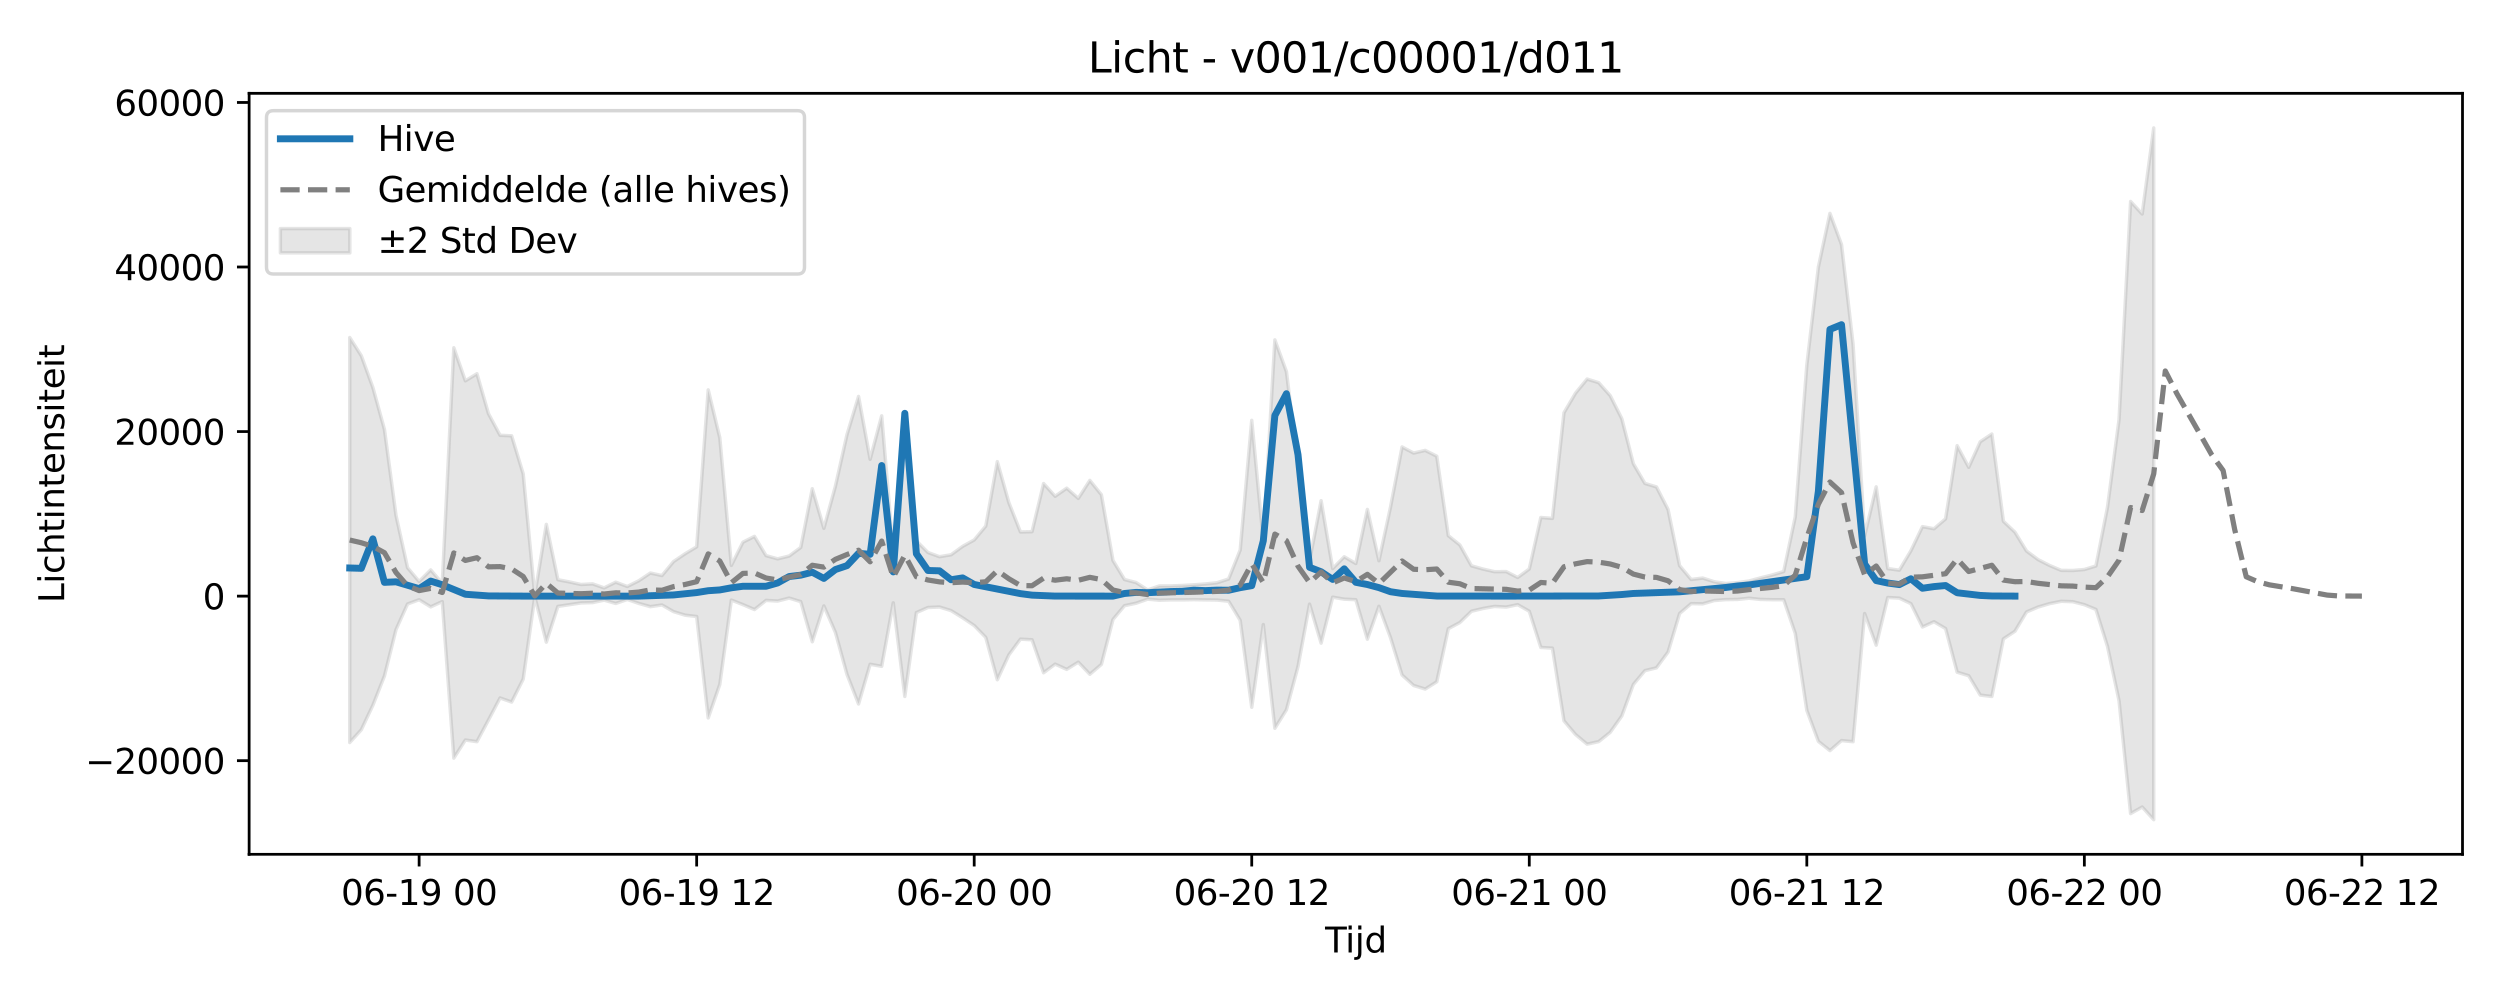 <?xml version="1.0" encoding="utf-8" standalone="no"?>
<!DOCTYPE svg PUBLIC "-//W3C//DTD SVG 1.1//EN"
  "http://www.w3.org/Graphics/SVG/1.1/DTD/svg11.dtd">
<svg xmlns:xlink="http://www.w3.org/1999/xlink" width="720pt" height="288pt" viewBox="0 0 720 288" xmlns="http://www.w3.org/2000/svg" version="1.1">
 <defs>
  <style type="text/css">*{stroke-linejoin: round; stroke-linecap: butt}</style>
 </defs>
 <g id="figure_1">
  <g id="patch_1">
   <path d="M 0 288 
L 720 288 
L 720 0 
L 0 0 
z
" style="fill: #ffffff"/>
  </g>
  <g id="axes_1">
   <g id="patch_2">
    <path d="M 71.75 246.04 
L 709.2 246.04 
L 709.2 26.88 
L 71.75 26.88 
z
" style="fill: #ffffff"/>
   </g>
   <g id="FillBetweenPolyCollection_1">
    <defs>
     <path id="me89d9ce034" d="M 100.725 -190.793 
L 100.725 -74.146 
L 104.055 -77.823 
L 107.386 -84.874 
L 110.716 -93.301 
L 114.047 -106.659 
L 117.377 -114.049 
L 120.708 -115.278 
L 124.038 -113.215 
L 127.369 -114.749 
L 130.699 -69.66 
L 134.03 -74.874 
L 137.36 -74.399 
L 140.691 -80.653 
L 144.021 -86.99 
L 147.351 -85.809 
L 150.682 -92.407 
L 154.012 -116.13 
L 157.343 -103.052 
L 160.673 -113.349 
L 164.004 -113.852 
L 167.334 -114.355 
L 170.665 -114.453 
L 173.995 -115.162 
L 177.326 -114.202 
L 180.656 -115.355 
L 183.986 -114.213 
L 187.317 -113.28 
L 190.647 -113.773 
L 193.978 -111.851 
L 197.308 -110.828 
L 200.639 -110.438 
L 203.969 -81.24 
L 207.3 -90.886 
L 210.63 -115.184 
L 213.961 -113.87 
L 217.291 -112.449 
L 220.622 -115.088 
L 223.952 -114.894 
L 227.282 -115.757 
L 230.613 -114.728 
L 233.943 -103.165 
L 237.274 -113.492 
L 240.604 -105.846 
L 243.935 -93.766 
L 247.265 -85.254 
L 250.596 -96.684 
L 253.926 -96.1 
L 257.257 -114.393 
L 260.587 -87.414 
L 263.918 -111.569 
L 267.248 -113.04 
L 270.578 -113.175 
L 273.909 -112.146 
L 277.239 -110.074 
L 280.57 -107.842 
L 283.9 -104.419 
L 287.231 -92.229 
L 290.561 -99.401 
L 293.892 -103.929 
L 297.222 -103.744 
L 300.553 -94.247 
L 303.883 -96.73 
L 307.214 -95.221 
L 310.544 -97.296 
L 313.874 -93.803 
L 317.205 -96.656 
L 320.535 -109.576 
L 323.866 -113.566 
L 327.196 -114.272 
L 330.527 -115.446 
L 333.857 -115.137 
L 337.188 -115.231 
L 340.518 -115.232 
L 343.849 -115.294 
L 347.179 -115.229 
L 350.509 -115.184 
L 353.84 -114.846 
L 357.17 -109.359 
L 360.501 -84.3 
L 363.831 -108.135 
L 367.162 -78.25 
L 370.492 -83.581 
L 373.823 -96.021 
L 377.153 -114.009 
L 380.484 -102.776 
L 383.814 -116.012 
L 387.145 -115.438 
L 390.475 -115.281 
L 393.805 -103.907 
L 397.136 -113.39 
L 400.466 -104.354 
L 403.797 -93.597 
L 407.127 -90.58 
L 410.458 -89.548 
L 413.788 -91.649 
L 417.119 -106.935 
L 420.449 -108.713 
L 423.78 -111.964 
L 427.11 -112.76 
L 430.441 -113.345 
L 433.771 -113.16 
L 437.101 -113.855 
L 440.432 -111.961 
L 443.762 -101.53 
L 447.093 -101.336 
L 450.423 -80.402 
L 453.754 -76.462 
L 457.084 -73.681 
L 460.415 -74.415 
L 463.745 -77.089 
L 467.076 -81.791 
L 470.406 -90.87 
L 473.736 -94.853 
L 477.067 -95.662 
L 480.397 -100.204 
L 483.728 -111.313 
L 487.058 -114.155 
L 490.389 -114.09 
L 493.719 -115.05 
L 497.05 -115.31 
L 500.38 -115.36 
L 503.711 -115.711 
L 507.041 -115.361 
L 510.372 -115.286 
L 513.702 -115.278 
L 517.032 -105.578 
L 520.363 -83.411 
L 523.693 -74.488 
L 527.024 -71.819 
L 530.354 -74.718 
L 533.685 -74.389 
L 537.015 -111.303 
L 540.346 -102.186 
L 543.676 -115.921 
L 547.007 -115.732 
L 550.337 -114.157 
L 553.668 -107.423 
L 556.998 -108.939 
L 560.328 -106.972 
L 563.659 -94.406 
L 566.989 -93.394 
L 570.32 -87.813 
L 573.65 -87.412 
L 576.981 -103.996 
L 580.311 -106.205 
L 583.642 -111.753 
L 586.972 -113.175 
L 590.303 -114.158 
L 593.633 -114.828 
L 596.964 -114.71 
L 600.294 -113.852 
L 603.624 -112.486 
L 606.955 -101.839 
L 610.285 -86.16 
L 613.616 -53.685 
L 616.946 -55.58 
L 620.277 -51.922 
L 620.277 -251.158 
L 620.277 -251.158 
L 616.946 -226.37 
L 613.616 -229.975 
L 610.285 -167.184 
L 606.955 -141.911 
L 603.624 -125.005 
L 600.294 -123.981 
L 596.964 -123.699 
L 593.633 -123.733 
L 590.303 -125.14 
L 586.972 -126.836 
L 583.642 -129.305 
L 580.311 -134.729 
L 576.981 -137.872 
L 573.65 -163.001 
L 570.32 -160.782 
L 566.989 -153.417 
L 563.659 -159.645 
L 560.328 -138.571 
L 556.998 -135.723 
L 553.668 -136.327 
L 550.337 -129.385 
L 547.007 -123.789 
L 543.676 -124.25 
L 540.346 -147.787 
L 537.015 -133.65 
L 533.685 -188.831 
L 530.354 -217.57 
L 527.024 -226.549 
L 523.693 -211.118 
L 520.363 -182.862 
L 517.032 -139.136 
L 513.702 -123.391 
L 510.372 -122.402 
L 507.041 -121.576 
L 503.711 -120.667 
L 500.38 -120.206 
L 497.05 -119.956 
L 493.719 -120.454 
L 490.389 -121.52 
L 487.058 -121.109 
L 483.728 -125.086 
L 480.397 -141.279 
L 477.067 -147.766 
L 473.736 -148.77 
L 470.406 -154.459 
L 467.076 -167.442 
L 463.745 -174.057 
L 460.415 -177.793 
L 457.084 -178.832 
L 453.754 -174.776 
L 450.423 -169.131 
L 447.093 -138.696 
L 443.762 -138.965 
L 440.432 -124.133 
L 437.101 -121.68 
L 433.771 -123.385 
L 430.441 -123.351 
L 427.11 -124.108 
L 423.78 -125.043 
L 420.449 -131.036 
L 417.119 -133.727 
L 413.788 -156.608 
L 410.458 -158.285 
L 407.127 -157.521 
L 403.797 -159.278 
L 400.466 -141.958 
L 397.136 -126.508 
L 393.805 -141.285 
L 390.475 -125.704 
L 387.145 -127.65 
L 383.814 -124.241 
L 380.484 -143.801 
L 377.153 -126.404 
L 373.823 -153.859 
L 370.492 -180.983 
L 367.162 -190.11 
L 363.831 -132.241 
L 360.501 -166.948 
L 357.17 -129.57 
L 353.84 -121.256 
L 350.509 -120.17 
L 347.179 -119.829 
L 343.849 -119.573 
L 340.518 -119.386 
L 337.188 -119.255 
L 333.857 -119.243 
L 330.527 -118.095 
L 327.196 -120.23 
L 323.866 -121.096 
L 320.535 -126.594 
L 317.205 -145.512 
L 313.874 -149.651 
L 310.544 -144.461 
L 307.214 -147.403 
L 303.883 -145.073 
L 300.553 -148.742 
L 297.222 -134.872 
L 293.892 -134.794 
L 290.561 -143.227 
L 287.231 -155.053 
L 283.9 -136.488 
L 280.57 -132.493 
L 277.239 -130.647 
L 273.909 -128.224 
L 270.578 -127.667 
L 267.248 -128.888 
L 263.918 -132.226 
L 260.587 -168.812 
L 257.257 -129.152 
L 253.926 -168.245 
L 250.596 -155.717 
L 247.265 -173.823 
L 243.935 -162.838 
L 240.604 -147.99 
L 237.274 -135.845 
L 233.943 -147.249 
L 230.613 -130.331 
L 227.282 -127.869 
L 223.952 -127.053 
L 220.622 -127.979 
L 217.291 -133.521 
L 213.961 -131.851 
L 210.63 -125.167 
L 207.3 -161.949 
L 203.969 -175.715 
L 200.639 -130.517 
L 197.308 -128.512 
L 193.978 -126.265 
L 190.647 -122.237 
L 187.317 -122.969 
L 183.986 -120.75 
L 180.656 -119.091 
L 177.326 -120.335 
L 173.995 -118.69 
L 170.665 -119.844 
L 167.334 -119.666 
L 164.004 -120.396 
L 160.673 -121.046 
L 157.343 -136.982 
L 154.012 -116.606 
L 150.682 -151.533 
L 147.351 -162.488 
L 144.021 -162.637 
L 140.691 -168.845 
L 137.36 -180.361 
L 134.03 -178.316 
L 130.699 -187.849 
L 127.369 -119.985 
L 124.038 -123.873 
L 120.708 -120.535 
L 117.377 -124.496 
L 114.047 -139.574 
L 110.716 -164.346 
L 107.386 -176.398 
L 104.055 -185.554 
L 100.725 -190.793 
z
" style="stroke: #808080; stroke-opacity: 0.2"/>
    </defs>
    <g clip-path="url(#paecc1ee285)">
     <use xlink:href="#me89d9ce034" x="0" y="288" style="fill: #808080; fill-opacity: 0.2; stroke: #808080; stroke-opacity: 0.2"/>
    </g>
   </g>
   <g id="matplotlib.axis_1">
    <g id="xtick_1">
     <g id="line2d_1">
      <defs>
       <path id="m0d12db2fdc" d="M 0 0 
L 0 3.5 
" style="stroke: #000000; stroke-width: 0.8"/>
      </defs>
      <g>
       <use xlink:href="#m0d12db2fdc" x="120.708" y="246.04" style="stroke: #000000; stroke-width: 0.8"/>
      </g>
     </g>
     <g id="text_1">
      <!-- 06-19 00 -->
      <g transform="translate(98.227 260.638) scale(0.1 -0.1)">
       <defs>
        <path id="DejaVuSans-30" d="M 2034 4250 
Q 1547 4250 1301 3770 
Q 1056 3291 1056 2328 
Q 1056 1369 1301 889 
Q 1547 409 2034 409 
Q 2525 409 2770 889 
Q 3016 1369 3016 2328 
Q 3016 3291 2770 3770 
Q 2525 4250 2034 4250 
z
M 2034 4750 
Q 2819 4750 3233 4129 
Q 3647 3509 3647 2328 
Q 3647 1150 3233 529 
Q 2819 -91 2034 -91 
Q 1250 -91 836 529 
Q 422 1150 422 2328 
Q 422 3509 836 4129 
Q 1250 4750 2034 4750 
z
" transform="scale(0.016)"/>
        <path id="DejaVuSans-36" d="M 2113 2584 
Q 1688 2584 1439 2293 
Q 1191 2003 1191 1497 
Q 1191 994 1439 701 
Q 1688 409 2113 409 
Q 2538 409 2786 701 
Q 3034 994 3034 1497 
Q 3034 2003 2786 2293 
Q 2538 2584 2113 2584 
z
M 3366 4563 
L 3366 3988 
Q 3128 4100 2886 4159 
Q 2644 4219 2406 4219 
Q 1781 4219 1451 3797 
Q 1122 3375 1075 2522 
Q 1259 2794 1537 2939 
Q 1816 3084 2150 3084 
Q 2853 3084 3261 2657 
Q 3669 2231 3669 1497 
Q 3669 778 3244 343 
Q 2819 -91 2113 -91 
Q 1303 -91 875 529 
Q 447 1150 447 2328 
Q 447 3434 972 4092 
Q 1497 4750 2381 4750 
Q 2619 4750 2861 4703 
Q 3103 4656 3366 4563 
z
" transform="scale(0.016)"/>
        <path id="DejaVuSans-2d" d="M 313 2009 
L 1997 2009 
L 1997 1497 
L 313 1497 
L 313 2009 
z
" transform="scale(0.016)"/>
        <path id="DejaVuSans-31" d="M 794 531 
L 1825 531 
L 1825 4091 
L 703 3866 
L 703 4441 
L 1819 4666 
L 2450 4666 
L 2450 531 
L 3481 531 
L 3481 0 
L 794 0 
L 794 531 
z
" transform="scale(0.016)"/>
        <path id="DejaVuSans-39" d="M 703 97 
L 703 672 
Q 941 559 1184 500 
Q 1428 441 1663 441 
Q 2288 441 2617 861 
Q 2947 1281 2994 2138 
Q 2813 1869 2534 1725 
Q 2256 1581 1919 1581 
Q 1219 1581 811 2004 
Q 403 2428 403 3163 
Q 403 3881 828 4315 
Q 1253 4750 1959 4750 
Q 2769 4750 3195 4129 
Q 3622 3509 3622 2328 
Q 3622 1225 3098 567 
Q 2575 -91 1691 -91 
Q 1453 -91 1209 -44 
Q 966 3 703 97 
z
M 1959 2075 
Q 2384 2075 2632 2365 
Q 2881 2656 2881 3163 
Q 2881 3666 2632 3958 
Q 2384 4250 1959 4250 
Q 1534 4250 1286 3958 
Q 1038 3666 1038 3163 
Q 1038 2656 1286 2365 
Q 1534 2075 1959 2075 
z
" transform="scale(0.016)"/>
        <path id="DejaVuSans-20" transform="scale(0.016)"/>
       </defs>
       <use xlink:href="#DejaVuSans-30"/>
       <use xlink:href="#DejaVuSans-36" transform="translate(63.623 0)"/>
       <use xlink:href="#DejaVuSans-2d" transform="translate(127.246 0)"/>
       <use xlink:href="#DejaVuSans-31" transform="translate(163.33 0)"/>
       <use xlink:href="#DejaVuSans-39" transform="translate(226.953 0)"/>
       <use xlink:href="#DejaVuSans-20" transform="translate(290.576 0)"/>
       <use xlink:href="#DejaVuSans-30" transform="translate(322.363 0)"/>
       <use xlink:href="#DejaVuSans-30" transform="translate(385.986 0)"/>
      </g>
     </g>
    </g>
    <g id="xtick_2">
     <g id="line2d_2">
      <g>
       <use xlink:href="#m0d12db2fdc" x="200.639" y="246.04" style="stroke: #000000; stroke-width: 0.8"/>
      </g>
     </g>
     <g id="text_2">
      <!-- 06-19 12 -->
      <g transform="translate(178.158 260.638) scale(0.1 -0.1)">
       <defs>
        <path id="DejaVuSans-32" d="M 1228 531 
L 3431 531 
L 3431 0 
L 469 0 
L 469 531 
Q 828 903 1448 1529 
Q 2069 2156 2228 2338 
Q 2531 2678 2651 2914 
Q 2772 3150 2772 3378 
Q 2772 3750 2511 3984 
Q 2250 4219 1831 4219 
Q 1534 4219 1204 4116 
Q 875 4013 500 3803 
L 500 4441 
Q 881 4594 1212 4672 
Q 1544 4750 1819 4750 
Q 2544 4750 2975 4387 
Q 3406 4025 3406 3419 
Q 3406 3131 3298 2873 
Q 3191 2616 2906 2266 
Q 2828 2175 2409 1742 
Q 1991 1309 1228 531 
z
" transform="scale(0.016)"/>
       </defs>
       <use xlink:href="#DejaVuSans-30"/>
       <use xlink:href="#DejaVuSans-36" transform="translate(63.623 0)"/>
       <use xlink:href="#DejaVuSans-2d" transform="translate(127.246 0)"/>
       <use xlink:href="#DejaVuSans-31" transform="translate(163.33 0)"/>
       <use xlink:href="#DejaVuSans-39" transform="translate(226.953 0)"/>
       <use xlink:href="#DejaVuSans-20" transform="translate(290.576 0)"/>
       <use xlink:href="#DejaVuSans-31" transform="translate(322.363 0)"/>
       <use xlink:href="#DejaVuSans-32" transform="translate(385.986 0)"/>
      </g>
     </g>
    </g>
    <g id="xtick_3">
     <g id="line2d_3">
      <g>
       <use xlink:href="#m0d12db2fdc" x="280.57" y="246.04" style="stroke: #000000; stroke-width: 0.8"/>
      </g>
     </g>
     <g id="text_3">
      <!-- 06-20 00 -->
      <g transform="translate(258.089 260.638) scale(0.1 -0.1)">
       <use xlink:href="#DejaVuSans-30"/>
       <use xlink:href="#DejaVuSans-36" transform="translate(63.623 0)"/>
       <use xlink:href="#DejaVuSans-2d" transform="translate(127.246 0)"/>
       <use xlink:href="#DejaVuSans-32" transform="translate(163.33 0)"/>
       <use xlink:href="#DejaVuSans-30" transform="translate(226.953 0)"/>
       <use xlink:href="#DejaVuSans-20" transform="translate(290.576 0)"/>
       <use xlink:href="#DejaVuSans-30" transform="translate(322.363 0)"/>
       <use xlink:href="#DejaVuSans-30" transform="translate(385.986 0)"/>
      </g>
     </g>
    </g>
    <g id="xtick_4">
     <g id="line2d_4">
      <g>
       <use xlink:href="#m0d12db2fdc" x="360.501" y="246.04" style="stroke: #000000; stroke-width: 0.8"/>
      </g>
     </g>
     <g id="text_4">
      <!-- 06-20 12 -->
      <g transform="translate(338.02 260.638) scale(0.1 -0.1)">
       <use xlink:href="#DejaVuSans-30"/>
       <use xlink:href="#DejaVuSans-36" transform="translate(63.623 0)"/>
       <use xlink:href="#DejaVuSans-2d" transform="translate(127.246 0)"/>
       <use xlink:href="#DejaVuSans-32" transform="translate(163.33 0)"/>
       <use xlink:href="#DejaVuSans-30" transform="translate(226.953 0)"/>
       <use xlink:href="#DejaVuSans-20" transform="translate(290.576 0)"/>
       <use xlink:href="#DejaVuSans-31" transform="translate(322.363 0)"/>
       <use xlink:href="#DejaVuSans-32" transform="translate(385.986 0)"/>
      </g>
     </g>
    </g>
    <g id="xtick_5">
     <g id="line2d_5">
      <g>
       <use xlink:href="#m0d12db2fdc" x="440.432" y="246.04" style="stroke: #000000; stroke-width: 0.8"/>
      </g>
     </g>
     <g id="text_5">
      <!-- 06-21 00 -->
      <g transform="translate(417.951 260.638) scale(0.1 -0.1)">
       <use xlink:href="#DejaVuSans-30"/>
       <use xlink:href="#DejaVuSans-36" transform="translate(63.623 0)"/>
       <use xlink:href="#DejaVuSans-2d" transform="translate(127.246 0)"/>
       <use xlink:href="#DejaVuSans-32" transform="translate(163.33 0)"/>
       <use xlink:href="#DejaVuSans-31" transform="translate(226.953 0)"/>
       <use xlink:href="#DejaVuSans-20" transform="translate(290.576 0)"/>
       <use xlink:href="#DejaVuSans-30" transform="translate(322.363 0)"/>
       <use xlink:href="#DejaVuSans-30" transform="translate(385.986 0)"/>
      </g>
     </g>
    </g>
    <g id="xtick_6">
     <g id="line2d_6">
      <g>
       <use xlink:href="#m0d12db2fdc" x="520.363" y="246.04" style="stroke: #000000; stroke-width: 0.8"/>
      </g>
     </g>
     <g id="text_6">
      <!-- 06-21 12 -->
      <g transform="translate(497.882 260.638) scale(0.1 -0.1)">
       <use xlink:href="#DejaVuSans-30"/>
       <use xlink:href="#DejaVuSans-36" transform="translate(63.623 0)"/>
       <use xlink:href="#DejaVuSans-2d" transform="translate(127.246 0)"/>
       <use xlink:href="#DejaVuSans-32" transform="translate(163.33 0)"/>
       <use xlink:href="#DejaVuSans-31" transform="translate(226.953 0)"/>
       <use xlink:href="#DejaVuSans-20" transform="translate(290.576 0)"/>
       <use xlink:href="#DejaVuSans-31" transform="translate(322.363 0)"/>
       <use xlink:href="#DejaVuSans-32" transform="translate(385.986 0)"/>
      </g>
     </g>
    </g>
    <g id="xtick_7">
     <g id="line2d_7">
      <g>
       <use xlink:href="#m0d12db2fdc" x="600.294" y="246.04" style="stroke: #000000; stroke-width: 0.8"/>
      </g>
     </g>
     <g id="text_7">
      <!-- 06-22 00 -->
      <g transform="translate(577.813 260.638) scale(0.1 -0.1)">
       <use xlink:href="#DejaVuSans-30"/>
       <use xlink:href="#DejaVuSans-36" transform="translate(63.623 0)"/>
       <use xlink:href="#DejaVuSans-2d" transform="translate(127.246 0)"/>
       <use xlink:href="#DejaVuSans-32" transform="translate(163.33 0)"/>
       <use xlink:href="#DejaVuSans-32" transform="translate(226.953 0)"/>
       <use xlink:href="#DejaVuSans-20" transform="translate(290.576 0)"/>
       <use xlink:href="#DejaVuSans-30" transform="translate(322.363 0)"/>
       <use xlink:href="#DejaVuSans-30" transform="translate(385.986 0)"/>
      </g>
     </g>
    </g>
    <g id="xtick_8">
     <g id="line2d_8">
      <g>
       <use xlink:href="#m0d12db2fdc" x="680.225" y="246.04" style="stroke: #000000; stroke-width: 0.8"/>
      </g>
     </g>
     <g id="text_8">
      <!-- 06-22 12 -->
      <g transform="translate(657.745 260.638) scale(0.1 -0.1)">
       <use xlink:href="#DejaVuSans-30"/>
       <use xlink:href="#DejaVuSans-36" transform="translate(63.623 0)"/>
       <use xlink:href="#DejaVuSans-2d" transform="translate(127.246 0)"/>
       <use xlink:href="#DejaVuSans-32" transform="translate(163.33 0)"/>
       <use xlink:href="#DejaVuSans-32" transform="translate(226.953 0)"/>
       <use xlink:href="#DejaVuSans-20" transform="translate(290.576 0)"/>
       <use xlink:href="#DejaVuSans-31" transform="translate(322.363 0)"/>
       <use xlink:href="#DejaVuSans-32" transform="translate(385.986 0)"/>
      </g>
     </g>
    </g>
    <g id="text_9">
     <!-- Tijd -->
     <g transform="translate(381.625 274.317) scale(0.1 -0.1)">
      <defs>
       <path id="DejaVuSans-54" d="M -19 4666 
L 3928 4666 
L 3928 4134 
L 2272 4134 
L 2272 0 
L 1638 0 
L 1638 4134 
L -19 4134 
L -19 4666 
z
" transform="scale(0.016)"/>
       <path id="DejaVuSans-69" d="M 603 3500 
L 1178 3500 
L 1178 0 
L 603 0 
L 603 3500 
z
M 603 4863 
L 1178 4863 
L 1178 4134 
L 603 4134 
L 603 4863 
z
" transform="scale(0.016)"/>
       <path id="DejaVuSans-6a" d="M 603 3500 
L 1178 3500 
L 1178 -63 
Q 1178 -731 923 -1031 
Q 669 -1331 103 -1331 
L -116 -1331 
L -116 -844 
L 38 -844 
Q 366 -844 484 -692 
Q 603 -541 603 -63 
L 603 3500 
z
M 603 4863 
L 1178 4863 
L 1178 4134 
L 603 4134 
L 603 4863 
z
" transform="scale(0.016)"/>
       <path id="DejaVuSans-64" d="M 2906 2969 
L 2906 4863 
L 3481 4863 
L 3481 0 
L 2906 0 
L 2906 525 
Q 2725 213 2448 61 
Q 2172 -91 1784 -91 
Q 1150 -91 751 415 
Q 353 922 353 1747 
Q 353 2572 751 3078 
Q 1150 3584 1784 3584 
Q 2172 3584 2448 3432 
Q 2725 3281 2906 2969 
z
M 947 1747 
Q 947 1113 1208 752 
Q 1469 391 1925 391 
Q 2381 391 2643 752 
Q 2906 1113 2906 1747 
Q 2906 2381 2643 2742 
Q 2381 3103 1925 3103 
Q 1469 3103 1208 2742 
Q 947 2381 947 1747 
z
" transform="scale(0.016)"/>
      </defs>
      <use xlink:href="#DejaVuSans-54"/>
      <use xlink:href="#DejaVuSans-69" transform="translate(57.959 0)"/>
      <use xlink:href="#DejaVuSans-6a" transform="translate(85.742 0)"/>
      <use xlink:href="#DejaVuSans-64" transform="translate(113.525 0)"/>
     </g>
    </g>
   </g>
   <g id="matplotlib.axis_2">
    <g id="ytick_1">
     <g id="line2d_9">
      <defs>
       <path id="mdc1f7e21b3" d="M 0 0 
L -3.5 0 
" style="stroke: #000000; stroke-width: 0.8"/>
      </defs>
      <g>
       <use xlink:href="#mdc1f7e21b3" x="71.75" y="219.071" style="stroke: #000000; stroke-width: 0.8"/>
      </g>
     </g>
     <g id="text_10">
      <!-- −20000 -->
      <g transform="translate(24.558 222.87) scale(0.1 -0.1)">
       <defs>
        <path id="DejaVuSans-2212" d="M 678 2272 
L 4684 2272 
L 4684 1741 
L 678 1741 
L 678 2272 
z
" transform="scale(0.016)"/>
       </defs>
       <use xlink:href="#DejaVuSans-2212"/>
       <use xlink:href="#DejaVuSans-32" transform="translate(83.789 0)"/>
       <use xlink:href="#DejaVuSans-30" transform="translate(147.412 0)"/>
       <use xlink:href="#DejaVuSans-30" transform="translate(211.035 0)"/>
       <use xlink:href="#DejaVuSans-30" transform="translate(274.658 0)"/>
       <use xlink:href="#DejaVuSans-30" transform="translate(338.281 0)"/>
      </g>
     </g>
    </g>
    <g id="ytick_2">
     <g id="line2d_10">
      <g>
       <use xlink:href="#mdc1f7e21b3" x="71.75" y="171.68" style="stroke: #000000; stroke-width: 0.8"/>
      </g>
     </g>
     <g id="text_11">
      <!-- 0 -->
      <g transform="translate(58.388 175.48) scale(0.1 -0.1)">
       <use xlink:href="#DejaVuSans-30"/>
      </g>
     </g>
    </g>
    <g id="ytick_3">
     <g id="line2d_11">
      <g>
       <use xlink:href="#mdc1f7e21b3" x="71.75" y="124.289" style="stroke: #000000; stroke-width: 0.8"/>
      </g>
     </g>
     <g id="text_12">
      <!-- 20000 -->
      <g transform="translate(32.938 128.089) scale(0.1 -0.1)">
       <use xlink:href="#DejaVuSans-32"/>
       <use xlink:href="#DejaVuSans-30" transform="translate(63.623 0)"/>
       <use xlink:href="#DejaVuSans-30" transform="translate(127.246 0)"/>
       <use xlink:href="#DejaVuSans-30" transform="translate(190.869 0)"/>
       <use xlink:href="#DejaVuSans-30" transform="translate(254.492 0)"/>
      </g>
     </g>
    </g>
    <g id="ytick_4">
     <g id="line2d_12">
      <g>
       <use xlink:href="#mdc1f7e21b3" x="71.75" y="76.898" style="stroke: #000000; stroke-width: 0.8"/>
      </g>
     </g>
     <g id="text_13">
      <!-- 40000 -->
      <g transform="translate(32.938 80.698) scale(0.1 -0.1)">
       <defs>
        <path id="DejaVuSans-34" d="M 2419 4116 
L 825 1625 
L 2419 1625 
L 2419 4116 
z
M 2253 4666 
L 3047 4666 
L 3047 1625 
L 3713 1625 
L 3713 1100 
L 3047 1100 
L 3047 0 
L 2419 0 
L 2419 1100 
L 313 1100 
L 313 1709 
L 2253 4666 
z
" transform="scale(0.016)"/>
       </defs>
       <use xlink:href="#DejaVuSans-34"/>
       <use xlink:href="#DejaVuSans-30" transform="translate(63.623 0)"/>
       <use xlink:href="#DejaVuSans-30" transform="translate(127.246 0)"/>
       <use xlink:href="#DejaVuSans-30" transform="translate(190.869 0)"/>
       <use xlink:href="#DejaVuSans-30" transform="translate(254.492 0)"/>
      </g>
     </g>
    </g>
    <g id="ytick_5">
     <g id="line2d_13">
      <g>
       <use xlink:href="#mdc1f7e21b3" x="71.75" y="29.508" style="stroke: #000000; stroke-width: 0.8"/>
      </g>
     </g>
     <g id="text_14">
      <!-- 60000 -->
      <g transform="translate(32.938 33.307) scale(0.1 -0.1)">
       <use xlink:href="#DejaVuSans-36"/>
       <use xlink:href="#DejaVuSans-30" transform="translate(63.623 0)"/>
       <use xlink:href="#DejaVuSans-30" transform="translate(127.246 0)"/>
       <use xlink:href="#DejaVuSans-30" transform="translate(190.869 0)"/>
       <use xlink:href="#DejaVuSans-30" transform="translate(254.492 0)"/>
      </g>
     </g>
    </g>
    <g id="text_15">
     <!-- Lichtintensiteit -->
     <g transform="translate(18.478 173.656) rotate(-90) scale(0.1 -0.1)">
      <defs>
       <path id="DejaVuSans-4c" d="M 628 4666 
L 1259 4666 
L 1259 531 
L 3531 531 
L 3531 0 
L 628 0 
L 628 4666 
z
" transform="scale(0.016)"/>
       <path id="DejaVuSans-63" d="M 3122 3366 
L 3122 2828 
Q 2878 2963 2633 3030 
Q 2388 3097 2138 3097 
Q 1578 3097 1268 2742 
Q 959 2388 959 1747 
Q 959 1106 1268 751 
Q 1578 397 2138 397 
Q 2388 397 2633 464 
Q 2878 531 3122 666 
L 3122 134 
Q 2881 22 2623 -34 
Q 2366 -91 2075 -91 
Q 1284 -91 818 406 
Q 353 903 353 1747 
Q 353 2603 823 3093 
Q 1294 3584 2113 3584 
Q 2378 3584 2631 3529 
Q 2884 3475 3122 3366 
z
" transform="scale(0.016)"/>
       <path id="DejaVuSans-68" d="M 3513 2113 
L 3513 0 
L 2938 0 
L 2938 2094 
Q 2938 2591 2744 2837 
Q 2550 3084 2163 3084 
Q 1697 3084 1428 2787 
Q 1159 2491 1159 1978 
L 1159 0 
L 581 0 
L 581 4863 
L 1159 4863 
L 1159 2956 
Q 1366 3272 1645 3428 
Q 1925 3584 2291 3584 
Q 2894 3584 3203 3211 
Q 3513 2838 3513 2113 
z
" transform="scale(0.016)"/>
       <path id="DejaVuSans-74" d="M 1172 4494 
L 1172 3500 
L 2356 3500 
L 2356 3053 
L 1172 3053 
L 1172 1153 
Q 1172 725 1289 603 
Q 1406 481 1766 481 
L 2356 481 
L 2356 0 
L 1766 0 
Q 1100 0 847 248 
Q 594 497 594 1153 
L 594 3053 
L 172 3053 
L 172 3500 
L 594 3500 
L 594 4494 
L 1172 4494 
z
" transform="scale(0.016)"/>
       <path id="DejaVuSans-6e" d="M 3513 2113 
L 3513 0 
L 2938 0 
L 2938 2094 
Q 2938 2591 2744 2837 
Q 2550 3084 2163 3084 
Q 1697 3084 1428 2787 
Q 1159 2491 1159 1978 
L 1159 0 
L 581 0 
L 581 3500 
L 1159 3500 
L 1159 2956 
Q 1366 3272 1645 3428 
Q 1925 3584 2291 3584 
Q 2894 3584 3203 3211 
Q 3513 2838 3513 2113 
z
" transform="scale(0.016)"/>
       <path id="DejaVuSans-65" d="M 3597 1894 
L 3597 1613 
L 953 1613 
Q 991 1019 1311 708 
Q 1631 397 2203 397 
Q 2534 397 2845 478 
Q 3156 559 3463 722 
L 3463 178 
Q 3153 47 2828 -22 
Q 2503 -91 2169 -91 
Q 1331 -91 842 396 
Q 353 884 353 1716 
Q 353 2575 817 3079 
Q 1281 3584 2069 3584 
Q 2775 3584 3186 3129 
Q 3597 2675 3597 1894 
z
M 3022 2063 
Q 3016 2534 2758 2815 
Q 2500 3097 2075 3097 
Q 1594 3097 1305 2825 
Q 1016 2553 972 2059 
L 3022 2063 
z
" transform="scale(0.016)"/>
       <path id="DejaVuSans-73" d="M 2834 3397 
L 2834 2853 
Q 2591 2978 2328 3040 
Q 2066 3103 1784 3103 
Q 1356 3103 1142 2972 
Q 928 2841 928 2578 
Q 928 2378 1081 2264 
Q 1234 2150 1697 2047 
L 1894 2003 
Q 2506 1872 2764 1633 
Q 3022 1394 3022 966 
Q 3022 478 2636 193 
Q 2250 -91 1575 -91 
Q 1294 -91 989 -36 
Q 684 19 347 128 
L 347 722 
Q 666 556 975 473 
Q 1284 391 1588 391 
Q 1994 391 2212 530 
Q 2431 669 2431 922 
Q 2431 1156 2273 1281 
Q 2116 1406 1581 1522 
L 1381 1569 
Q 847 1681 609 1914 
Q 372 2147 372 2553 
Q 372 3047 722 3315 
Q 1072 3584 1716 3584 
Q 2034 3584 2315 3537 
Q 2597 3491 2834 3397 
z
" transform="scale(0.016)"/>
      </defs>
      <use xlink:href="#DejaVuSans-4c"/>
      <use xlink:href="#DejaVuSans-69" transform="translate(55.713 0)"/>
      <use xlink:href="#DejaVuSans-63" transform="translate(83.496 0)"/>
      <use xlink:href="#DejaVuSans-68" transform="translate(138.477 0)"/>
      <use xlink:href="#DejaVuSans-74" transform="translate(201.855 0)"/>
      <use xlink:href="#DejaVuSans-69" transform="translate(241.064 0)"/>
      <use xlink:href="#DejaVuSans-6e" transform="translate(268.848 0)"/>
      <use xlink:href="#DejaVuSans-74" transform="translate(332.227 0)"/>
      <use xlink:href="#DejaVuSans-65" transform="translate(371.436 0)"/>
      <use xlink:href="#DejaVuSans-6e" transform="translate(432.959 0)"/>
      <use xlink:href="#DejaVuSans-73" transform="translate(496.338 0)"/>
      <use xlink:href="#DejaVuSans-69" transform="translate(548.438 0)"/>
      <use xlink:href="#DejaVuSans-74" transform="translate(576.221 0)"/>
      <use xlink:href="#DejaVuSans-65" transform="translate(615.43 0)"/>
      <use xlink:href="#DejaVuSans-69" transform="translate(676.953 0)"/>
      <use xlink:href="#DejaVuSans-74" transform="translate(704.736 0)"/>
     </g>
    </g>
   </g>
   <g id="line2d_14">
    <path d="M 100.725 163.581 
L 104.055 163.677 
L 107.386 155.196 
L 110.716 167.717 
L 114.047 167.563 
L 120.708 169.536 
L 124.038 167.352 
L 127.369 168.412 
L 134.03 171.146 
L 140.691 171.623 
L 150.682 171.68 
L 183.986 171.68 
L 193.978 171.347 
L 200.639 170.66 
L 203.969 170.124 
L 207.3 169.9 
L 210.63 169.285 
L 213.961 168.845 
L 220.622 168.841 
L 223.952 167.894 
L 227.282 166.041 
L 230.613 165.646 
L 233.943 164.801 
L 237.274 166.583 
L 240.604 164.026 
L 243.935 162.905 
L 247.265 159.363 
L 250.596 159.641 
L 253.926 134.076 
L 257.257 164.707 
L 260.587 119.042 
L 263.918 159.475 
L 267.248 164.301 
L 270.578 164.396 
L 273.909 166.962 
L 277.239 166.438 
L 280.57 168.329 
L 293.892 170.965 
L 297.222 171.399 
L 303.883 171.673 
L 320.535 171.68 
L 323.866 170.922 
L 327.196 170.61 
L 330.527 170.696 
L 337.188 170.368 
L 340.518 170.293 
L 343.849 169.966 
L 347.179 170.096 
L 350.509 169.954 
L 353.84 169.991 
L 357.17 169.247 
L 360.501 168.669 
L 363.831 155.76 
L 367.162 119.66 
L 370.492 113.392 
L 373.823 130.927 
L 377.153 163.384 
L 380.484 164.673 
L 383.814 166.869 
L 387.145 163.824 
L 390.475 167.707 
L 393.805 168.342 
L 397.136 169.236 
L 400.466 170.418 
L 403.797 170.917 
L 413.788 171.659 
L 433.771 171.68 
L 460.415 171.64 
L 467.076 171.224 
L 470.406 170.919 
L 483.728 170.442 
L 497.05 169.19 
L 500.38 168.77 
L 503.711 168.467 
L 520.363 166.098 
L 523.693 141.439 
L 527.024 94.864 
L 530.354 93.509 
L 537.015 162.438 
L 540.346 167.21 
L 543.676 167.915 
L 547.007 168.364 
L 550.337 166.689 
L 553.668 169.415 
L 556.998 168.937 
L 560.328 168.632 
L 563.659 170.714 
L 570.32 171.487 
L 573.65 171.643 
L 580.311 171.68 
L 580.311 171.68 
" clip-path="url(#paecc1ee285)" style="fill: none; stroke: #1f77b4; stroke-width: 2; stroke-linecap: square"/>
   </g>
   <g id="line2d_15">
    <path d="M 100.725 155.53 
L 104.055 156.312 
L 107.386 157.364 
L 110.716 159.177 
L 114.047 164.883 
L 117.377 168.727 
L 120.708 170.093 
L 124.038 169.456 
L 127.369 170.633 
L 130.699 159.245 
L 134.03 161.405 
L 137.36 160.62 
L 140.691 163.251 
L 144.021 163.186 
L 147.351 163.852 
L 150.682 166.03 
L 154.012 171.632 
L 157.343 167.983 
L 160.673 170.802 
L 167.334 170.99 
L 170.665 170.851 
L 173.995 171.074 
L 177.326 170.732 
L 180.656 170.777 
L 183.986 170.518 
L 187.317 169.876 
L 190.647 169.995 
L 193.978 168.942 
L 197.308 168.33 
L 200.639 167.523 
L 203.969 159.522 
L 207.3 161.582 
L 210.63 167.825 
L 213.961 165.14 
L 217.291 165.015 
L 220.622 166.467 
L 223.952 167.026 
L 227.282 166.187 
L 230.613 165.471 
L 233.943 162.793 
L 237.274 163.331 
L 240.604 161.082 
L 243.935 159.698 
L 247.265 158.462 
L 250.596 161.799 
L 253.926 155.828 
L 257.257 166.227 
L 260.587 159.887 
L 263.918 166.102 
L 267.248 167.036 
L 270.578 167.579 
L 273.909 167.815 
L 277.239 167.639 
L 280.57 167.832 
L 283.9 167.546 
L 287.231 164.359 
L 290.561 166.686 
L 293.892 168.638 
L 297.222 168.692 
L 300.553 166.506 
L 303.883 167.098 
L 307.214 166.688 
L 310.544 167.121 
L 313.874 166.273 
L 317.205 166.916 
L 320.535 169.915 
L 323.866 170.669 
L 327.196 170.749 
L 330.527 171.23 
L 333.857 170.81 
L 343.849 170.566 
L 350.509 170.323 
L 353.84 169.949 
L 357.17 168.535 
L 360.501 162.376 
L 363.831 167.812 
L 367.162 153.82 
L 370.492 155.718 
L 373.823 163.06 
L 377.153 167.794 
L 380.484 164.711 
L 383.814 167.874 
L 387.145 166.456 
L 390.475 167.508 
L 393.805 165.404 
L 397.136 168.051 
L 403.797 161.563 
L 407.127 163.95 
L 410.458 164.084 
L 413.788 163.871 
L 417.119 167.669 
L 420.449 168.125 
L 423.78 169.496 
L 433.771 169.727 
L 437.101 170.232 
L 440.432 169.953 
L 443.762 167.753 
L 447.093 167.984 
L 450.423 163.233 
L 453.754 162.381 
L 457.084 161.744 
L 460.415 161.896 
L 463.745 162.427 
L 467.076 163.383 
L 470.406 165.336 
L 473.736 166.189 
L 477.067 166.286 
L 480.397 167.259 
L 483.728 169.801 
L 487.058 170.368 
L 490.389 170.195 
L 497.05 170.367 
L 500.38 170.217 
L 503.711 169.811 
L 510.372 169.156 
L 513.702 168.665 
L 517.032 165.643 
L 520.363 154.863 
L 523.693 145.197 
L 527.024 138.816 
L 530.354 141.856 
L 533.685 156.39 
L 537.015 165.523 
L 540.346 163.013 
L 543.676 167.915 
L 547.007 168.239 
L 550.337 166.229 
L 553.668 166.125 
L 560.328 165.229 
L 563.659 160.974 
L 566.989 164.594 
L 573.65 162.793 
L 576.981 167.066 
L 580.311 167.533 
L 583.642 167.471 
L 586.972 167.995 
L 593.633 168.719 
L 596.964 168.795 
L 600.294 169.083 
L 603.624 169.255 
L 606.955 166.125 
L 610.285 161.328 
L 613.616 146.17 
L 616.946 147.025 
L 620.277 136.46 
L 623.607 106.842 
L 626.938 113.364 
L 633.599 125.034 
L 636.929 130.914 
L 640.259 135.51 
L 643.59 152.495 
L 646.92 166.11 
L 650.251 167.554 
L 653.581 168.433 
L 660.242 169.529 
L 670.234 171.388 
L 673.564 171.634 
L 680.225 171.68 
L 680.225 171.68 
" clip-path="url(#paecc1ee285)" style="fill: none; stroke-dasharray: 5.55,2.4; stroke-dashoffset: 0; stroke: #808080; stroke-width: 1.5"/>
   </g>
   <g id="patch_3">
    <path d="M 71.75 246.04 
L 71.75 26.88 
" style="fill: none; stroke: #000000; stroke-width: 0.8; stroke-linejoin: miter; stroke-linecap: square"/>
   </g>
   <g id="patch_4">
    <path d="M 709.2 246.04 
L 709.2 26.88 
" style="fill: none; stroke: #000000; stroke-width: 0.8; stroke-linejoin: miter; stroke-linecap: square"/>
   </g>
   <g id="patch_5">
    <path d="M 71.75 246.04 
L 709.2 246.04 
" style="fill: none; stroke: #000000; stroke-width: 0.8; stroke-linejoin: miter; stroke-linecap: square"/>
   </g>
   <g id="patch_6">
    <path d="M 71.75 26.88 
L 709.2 26.88 
" style="fill: none; stroke: #000000; stroke-width: 0.8; stroke-linejoin: miter; stroke-linecap: square"/>
   </g>
   <g id="text_16">
    <!-- Licht - v001/c00001/d011 -->
    <g transform="translate(313.338 20.88) scale(0.12 -0.12)">
     <defs>
      <path id="DejaVuSans-76" d="M 191 3500 
L 800 3500 
L 1894 563 
L 2988 3500 
L 3597 3500 
L 2284 0 
L 1503 0 
L 191 3500 
z
" transform="scale(0.016)"/>
      <path id="DejaVuSans-2f" d="M 1625 4666 
L 2156 4666 
L 531 -594 
L 0 -594 
L 1625 4666 
z
" transform="scale(0.016)"/>
     </defs>
     <use xlink:href="#DejaVuSans-4c"/>
     <use xlink:href="#DejaVuSans-69" transform="translate(55.713 0)"/>
     <use xlink:href="#DejaVuSans-63" transform="translate(83.496 0)"/>
     <use xlink:href="#DejaVuSans-68" transform="translate(138.477 0)"/>
     <use xlink:href="#DejaVuSans-74" transform="translate(201.855 0)"/>
     <use xlink:href="#DejaVuSans-20" transform="translate(241.064 0)"/>
     <use xlink:href="#DejaVuSans-2d" transform="translate(272.852 0)"/>
     <use xlink:href="#DejaVuSans-20" transform="translate(308.936 0)"/>
     <use xlink:href="#DejaVuSans-76" transform="translate(340.723 0)"/>
     <use xlink:href="#DejaVuSans-30" transform="translate(399.902 0)"/>
     <use xlink:href="#DejaVuSans-30" transform="translate(463.525 0)"/>
     <use xlink:href="#DejaVuSans-31" transform="translate(527.148 0)"/>
     <use xlink:href="#DejaVuSans-2f" transform="translate(590.771 0)"/>
     <use xlink:href="#DejaVuSans-63" transform="translate(624.463 0)"/>
     <use xlink:href="#DejaVuSans-30" transform="translate(679.443 0)"/>
     <use xlink:href="#DejaVuSans-30" transform="translate(743.066 0)"/>
     <use xlink:href="#DejaVuSans-30" transform="translate(806.689 0)"/>
     <use xlink:href="#DejaVuSans-30" transform="translate(870.312 0)"/>
     <use xlink:href="#DejaVuSans-31" transform="translate(933.936 0)"/>
     <use xlink:href="#DejaVuSans-2f" transform="translate(997.559 0)"/>
     <use xlink:href="#DejaVuSans-64" transform="translate(1031.25 0)"/>
     <use xlink:href="#DejaVuSans-30" transform="translate(1094.727 0)"/>
     <use xlink:href="#DejaVuSans-31" transform="translate(1158.35 0)"/>
     <use xlink:href="#DejaVuSans-31" transform="translate(1221.973 0)"/>
    </g>
   </g>
   <g id="legend_1">
    <g id="patch_7">
     <path d="M 78.75 78.914 
L 229.694 78.914 
Q 231.694 78.914 231.694 76.914 
L 231.694 33.88 
Q 231.694 31.88 229.694 31.88 
L 78.75 31.88 
Q 76.75 31.88 76.75 33.88 
L 76.75 76.914 
Q 76.75 78.914 78.75 78.914 
z
" style="fill: #ffffff; opacity: 0.8; stroke: #cccccc; stroke-linejoin: miter"/>
    </g>
    <g id="line2d_16">
     <path d="M 80.75 39.978 
L 90.75 39.978 
L 100.75 39.978 
" style="fill: none; stroke: #1f77b4; stroke-width: 2; stroke-linecap: square"/>
    </g>
    <g id="text_17">
     <!-- Hive -->
     <g transform="translate(108.75 43.478) scale(0.1 -0.1)">
      <defs>
       <path id="DejaVuSans-48" d="M 628 4666 
L 1259 4666 
L 1259 2753 
L 3553 2753 
L 3553 4666 
L 4184 4666 
L 4184 0 
L 3553 0 
L 3553 2222 
L 1259 2222 
L 1259 0 
L 628 0 
L 628 4666 
z
" transform="scale(0.016)"/>
      </defs>
      <use xlink:href="#DejaVuSans-48"/>
      <use xlink:href="#DejaVuSans-69" transform="translate(75.195 0)"/>
      <use xlink:href="#DejaVuSans-76" transform="translate(102.979 0)"/>
      <use xlink:href="#DejaVuSans-65" transform="translate(162.158 0)"/>
     </g>
    </g>
    <g id="line2d_17">
     <path d="M 80.75 54.657 
L 90.75 54.657 
L 100.75 54.657 
" style="fill: none; stroke-dasharray: 5.55,2.4; stroke-dashoffset: 0; stroke: #808080; stroke-width: 1.5"/>
    </g>
    <g id="text_18">
     <!-- Gemiddelde (alle hives) -->
     <g transform="translate(108.75 58.157) scale(0.1 -0.1)">
      <defs>
       <path id="DejaVuSans-47" d="M 3809 666 
L 3809 1919 
L 2778 1919 
L 2778 2438 
L 4434 2438 
L 4434 434 
Q 4069 175 3628 42 
Q 3188 -91 2688 -91 
Q 1594 -91 976 548 
Q 359 1188 359 2328 
Q 359 3472 976 4111 
Q 1594 4750 2688 4750 
Q 3144 4750 3555 4637 
Q 3966 4525 4313 4306 
L 4313 3634 
Q 3963 3931 3569 4081 
Q 3175 4231 2741 4231 
Q 1884 4231 1454 3753 
Q 1025 3275 1025 2328 
Q 1025 1384 1454 906 
Q 1884 428 2741 428 
Q 3075 428 3337 486 
Q 3600 544 3809 666 
z
" transform="scale(0.016)"/>
       <path id="DejaVuSans-6d" d="M 3328 2828 
Q 3544 3216 3844 3400 
Q 4144 3584 4550 3584 
Q 5097 3584 5394 3201 
Q 5691 2819 5691 2113 
L 5691 0 
L 5113 0 
L 5113 2094 
Q 5113 2597 4934 2840 
Q 4756 3084 4391 3084 
Q 3944 3084 3684 2787 
Q 3425 2491 3425 1978 
L 3425 0 
L 2847 0 
L 2847 2094 
Q 2847 2600 2669 2842 
Q 2491 3084 2119 3084 
Q 1678 3084 1418 2786 
Q 1159 2488 1159 1978 
L 1159 0 
L 581 0 
L 581 3500 
L 1159 3500 
L 1159 2956 
Q 1356 3278 1631 3431 
Q 1906 3584 2284 3584 
Q 2666 3584 2933 3390 
Q 3200 3197 3328 2828 
z
" transform="scale(0.016)"/>
       <path id="DejaVuSans-6c" d="M 603 4863 
L 1178 4863 
L 1178 0 
L 603 0 
L 603 4863 
z
" transform="scale(0.016)"/>
       <path id="DejaVuSans-28" d="M 1984 4856 
Q 1566 4138 1362 3434 
Q 1159 2731 1159 2009 
Q 1159 1288 1364 580 
Q 1569 -128 1984 -844 
L 1484 -844 
Q 1016 -109 783 600 
Q 550 1309 550 2009 
Q 550 2706 781 3412 
Q 1013 4119 1484 4856 
L 1984 4856 
z
" transform="scale(0.016)"/>
       <path id="DejaVuSans-61" d="M 2194 1759 
Q 1497 1759 1228 1600 
Q 959 1441 959 1056 
Q 959 750 1161 570 
Q 1363 391 1709 391 
Q 2188 391 2477 730 
Q 2766 1069 2766 1631 
L 2766 1759 
L 2194 1759 
z
M 3341 1997 
L 3341 0 
L 2766 0 
L 2766 531 
Q 2569 213 2275 61 
Q 1981 -91 1556 -91 
Q 1019 -91 701 211 
Q 384 513 384 1019 
Q 384 1609 779 1909 
Q 1175 2209 1959 2209 
L 2766 2209 
L 2766 2266 
Q 2766 2663 2505 2880 
Q 2244 3097 1772 3097 
Q 1472 3097 1187 3025 
Q 903 2953 641 2809 
L 641 3341 
Q 956 3463 1253 3523 
Q 1550 3584 1831 3584 
Q 2591 3584 2966 3190 
Q 3341 2797 3341 1997 
z
" transform="scale(0.016)"/>
       <path id="DejaVuSans-29" d="M 513 4856 
L 1013 4856 
Q 1481 4119 1714 3412 
Q 1947 2706 1947 2009 
Q 1947 1309 1714 600 
Q 1481 -109 1013 -844 
L 513 -844 
Q 928 -128 1133 580 
Q 1338 1288 1338 2009 
Q 1338 2731 1133 3434 
Q 928 4138 513 4856 
z
" transform="scale(0.016)"/>
      </defs>
      <use xlink:href="#DejaVuSans-47"/>
      <use xlink:href="#DejaVuSans-65" transform="translate(77.49 0)"/>
      <use xlink:href="#DejaVuSans-6d" transform="translate(139.014 0)"/>
      <use xlink:href="#DejaVuSans-69" transform="translate(236.426 0)"/>
      <use xlink:href="#DejaVuSans-64" transform="translate(264.209 0)"/>
      <use xlink:href="#DejaVuSans-64" transform="translate(327.686 0)"/>
      <use xlink:href="#DejaVuSans-65" transform="translate(391.162 0)"/>
      <use xlink:href="#DejaVuSans-6c" transform="translate(452.686 0)"/>
      <use xlink:href="#DejaVuSans-64" transform="translate(480.469 0)"/>
      <use xlink:href="#DejaVuSans-65" transform="translate(543.945 0)"/>
      <use xlink:href="#DejaVuSans-20" transform="translate(605.469 0)"/>
      <use xlink:href="#DejaVuSans-28" transform="translate(637.256 0)"/>
      <use xlink:href="#DejaVuSans-61" transform="translate(676.27 0)"/>
      <use xlink:href="#DejaVuSans-6c" transform="translate(737.549 0)"/>
      <use xlink:href="#DejaVuSans-6c" transform="translate(765.332 0)"/>
      <use xlink:href="#DejaVuSans-65" transform="translate(793.115 0)"/>
      <use xlink:href="#DejaVuSans-20" transform="translate(854.639 0)"/>
      <use xlink:href="#DejaVuSans-68" transform="translate(886.426 0)"/>
      <use xlink:href="#DejaVuSans-69" transform="translate(949.805 0)"/>
      <use xlink:href="#DejaVuSans-76" transform="translate(977.588 0)"/>
      <use xlink:href="#DejaVuSans-65" transform="translate(1036.768 0)"/>
      <use xlink:href="#DejaVuSans-73" transform="translate(1098.291 0)"/>
      <use xlink:href="#DejaVuSans-29" transform="translate(1150.391 0)"/>
     </g>
    </g>
    <g id="patch_8">
     <path d="M 80.75 72.835 
L 100.75 72.835 
L 100.75 65.835 
L 80.75 65.835 
z
" style="fill: #808080; fill-opacity: 0.2; stroke: #808080; stroke-opacity: 0.2; stroke-linejoin: miter"/>
    </g>
    <g id="text_19">
     <!-- ±2 Std Dev -->
     <g transform="translate(108.75 72.835) scale(0.1 -0.1)">
      <defs>
       <path id="DejaVuSans-b1" d="M 2944 4013 
L 2944 2803 
L 4684 2803 
L 4684 2272 
L 2944 2272 
L 2944 1063 
L 2419 1063 
L 2419 2272 
L 678 2272 
L 678 2803 
L 2419 2803 
L 2419 4013 
L 2944 4013 
z
M 678 531 
L 4684 531 
L 4684 0 
L 678 0 
L 678 531 
z
" transform="scale(0.016)"/>
       <path id="DejaVuSans-53" d="M 3425 4513 
L 3425 3897 
Q 3066 4069 2747 4153 
Q 2428 4238 2131 4238 
Q 1616 4238 1336 4038 
Q 1056 3838 1056 3469 
Q 1056 3159 1242 3001 
Q 1428 2844 1947 2747 
L 2328 2669 
Q 3034 2534 3370 2195 
Q 3706 1856 3706 1288 
Q 3706 609 3251 259 
Q 2797 -91 1919 -91 
Q 1588 -91 1214 -16 
Q 841 59 441 206 
L 441 856 
Q 825 641 1194 531 
Q 1563 422 1919 422 
Q 2459 422 2753 634 
Q 3047 847 3047 1241 
Q 3047 1584 2836 1778 
Q 2625 1972 2144 2069 
L 1759 2144 
Q 1053 2284 737 2584 
Q 422 2884 422 3419 
Q 422 4038 858 4394 
Q 1294 4750 2059 4750 
Q 2388 4750 2728 4690 
Q 3069 4631 3425 4513 
z
" transform="scale(0.016)"/>
       <path id="DejaVuSans-44" d="M 1259 4147 
L 1259 519 
L 2022 519 
Q 2988 519 3436 956 
Q 3884 1394 3884 2338 
Q 3884 3275 3436 3711 
Q 2988 4147 2022 4147 
L 1259 4147 
z
M 628 4666 
L 1925 4666 
Q 3281 4666 3915 4102 
Q 4550 3538 4550 2338 
Q 4550 1131 3912 565 
Q 3275 0 1925 0 
L 628 0 
L 628 4666 
z
" transform="scale(0.016)"/>
      </defs>
      <use xlink:href="#DejaVuSans-b1"/>
      <use xlink:href="#DejaVuSans-32" transform="translate(83.789 0)"/>
      <use xlink:href="#DejaVuSans-20" transform="translate(147.412 0)"/>
      <use xlink:href="#DejaVuSans-53" transform="translate(179.199 0)"/>
      <use xlink:href="#DejaVuSans-74" transform="translate(242.676 0)"/>
      <use xlink:href="#DejaVuSans-64" transform="translate(281.885 0)"/>
      <use xlink:href="#DejaVuSans-20" transform="translate(345.361 0)"/>
      <use xlink:href="#DejaVuSans-44" transform="translate(377.148 0)"/>
      <use xlink:href="#DejaVuSans-65" transform="translate(454.15 0)"/>
      <use xlink:href="#DejaVuSans-76" transform="translate(515.674 0)"/>
     </g>
    </g>
   </g>
  </g>
 </g>
 <defs>
  <clipPath id="paecc1ee285">
   <rect x="71.75" y="26.88" width="637.45" height="219.16"/>
  </clipPath>
 </defs>
</svg>
